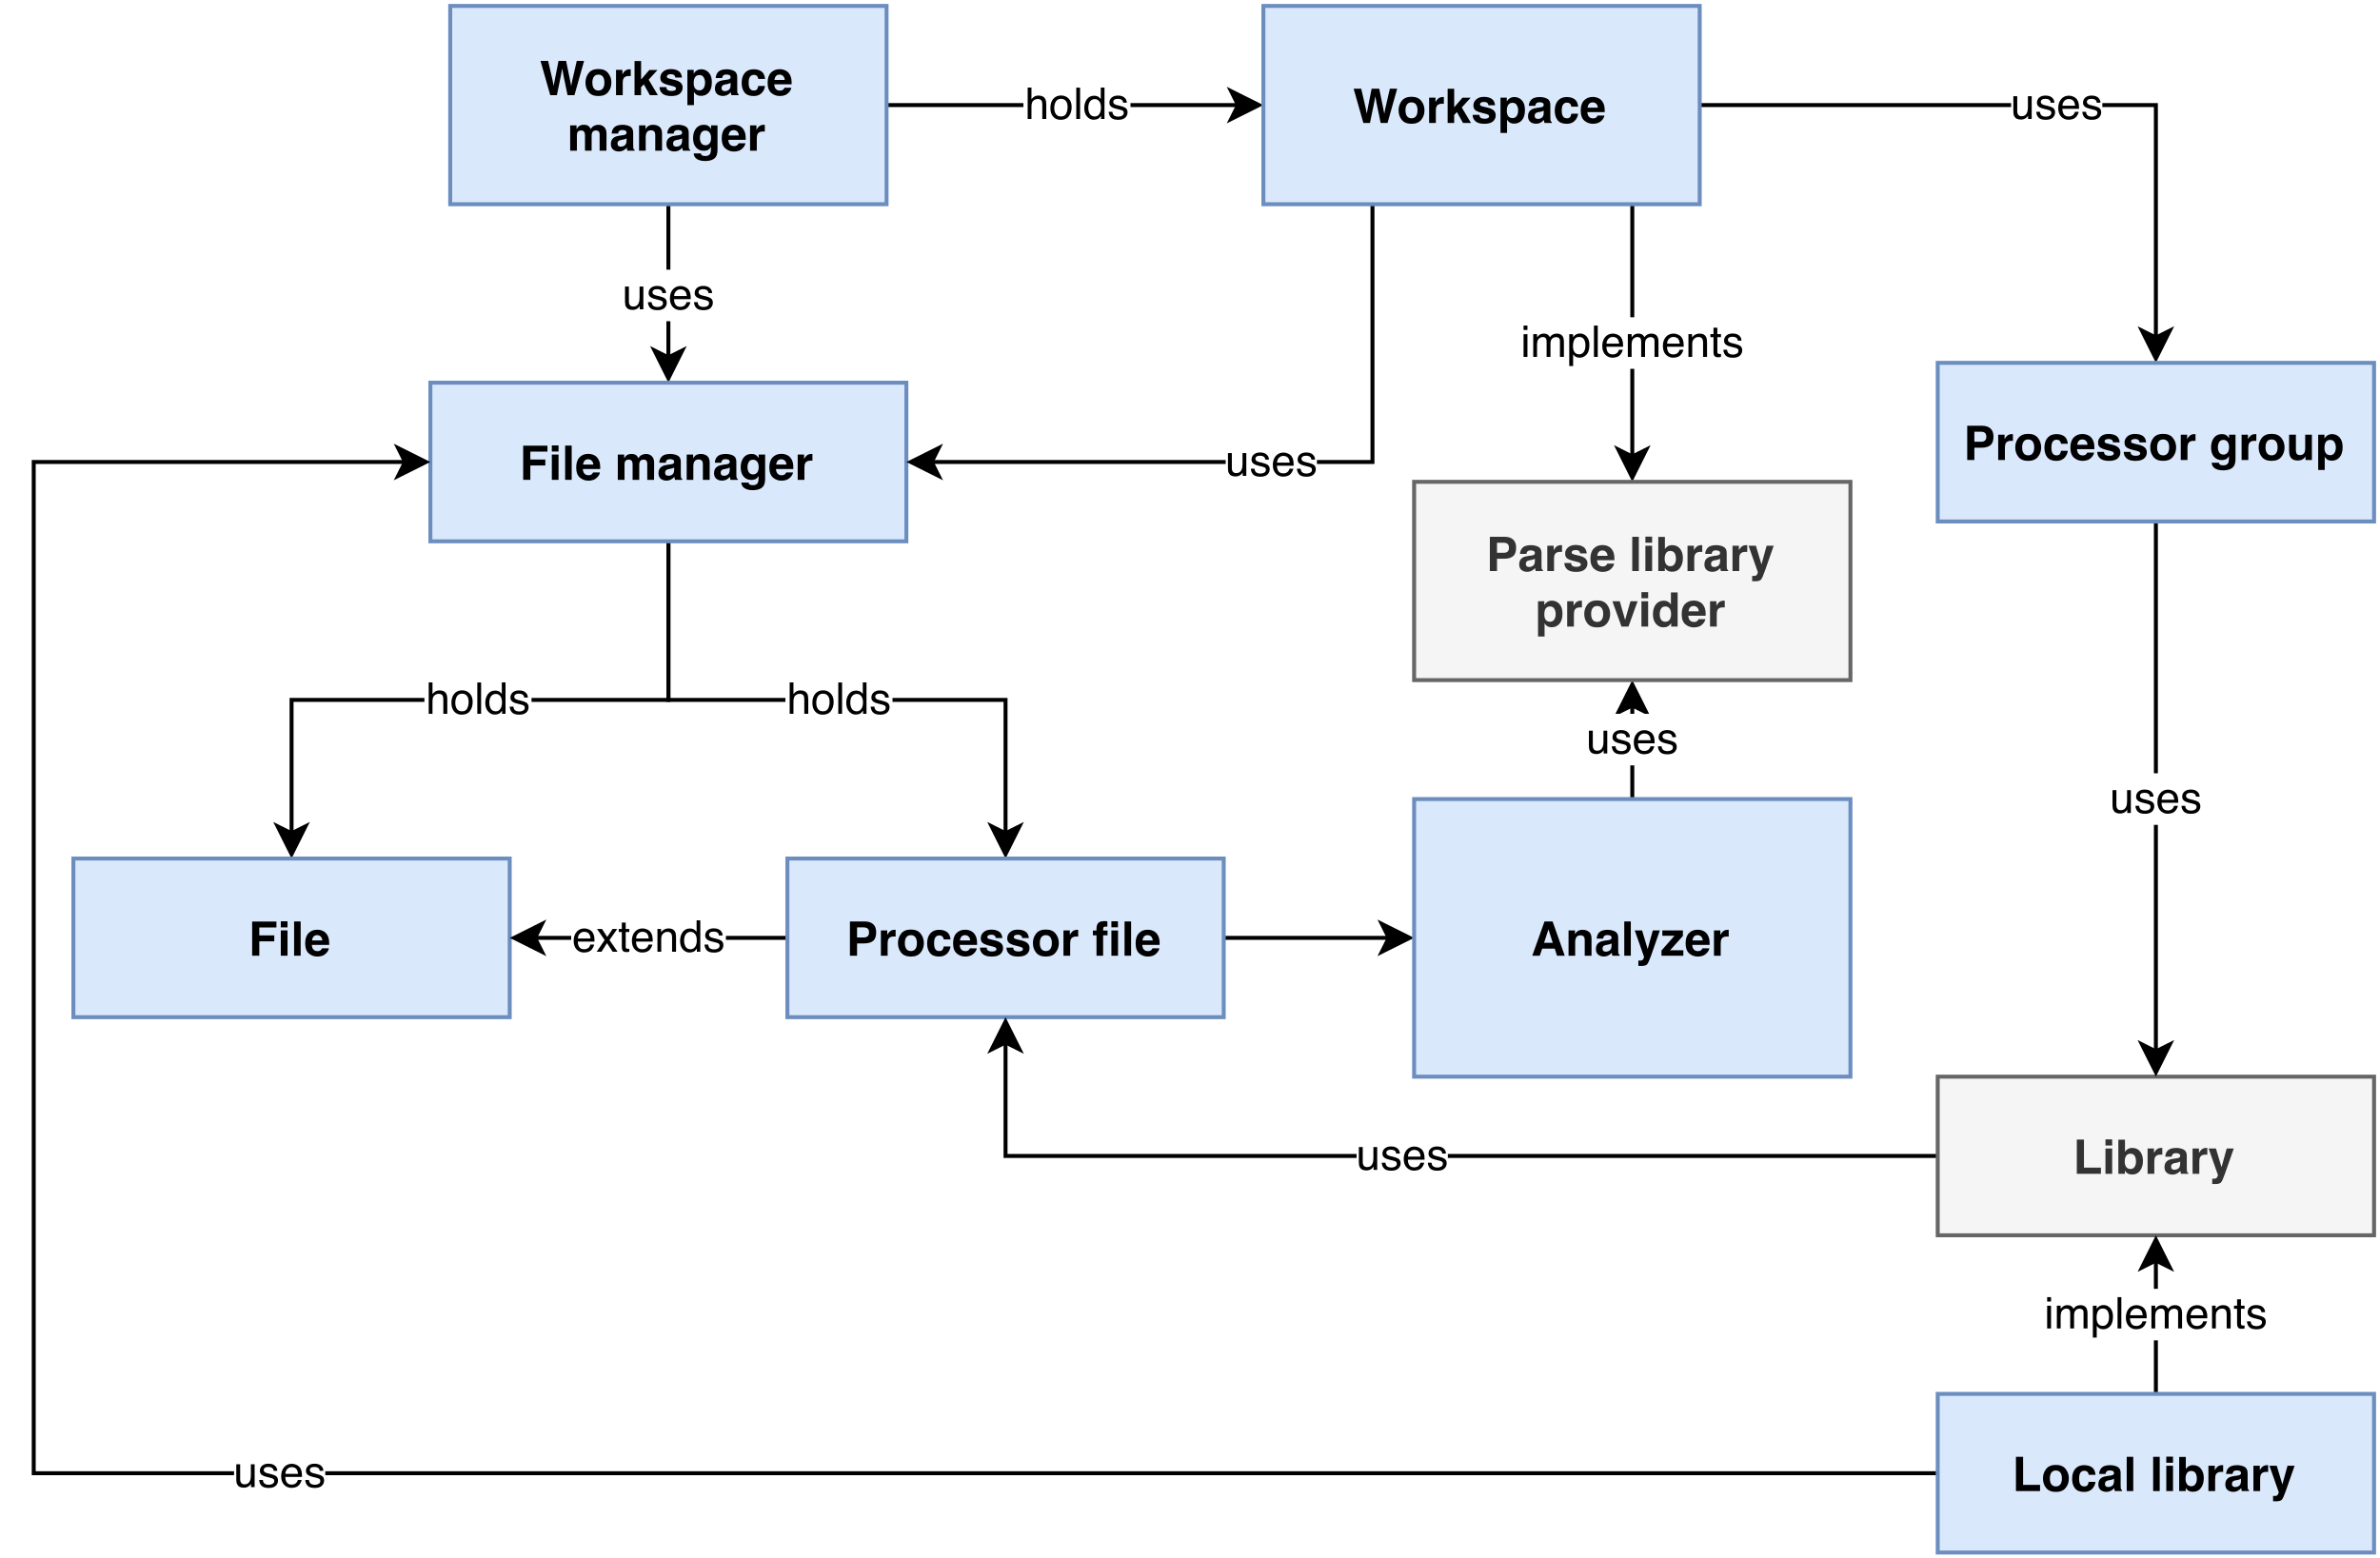 <?xml version="1.0" encoding="UTF-8"?>
<svg xmlns="http://www.w3.org/2000/svg" xmlns:xlink="http://www.w3.org/1999/xlink" width="432pt" height="282.96pt" viewBox="0 0 432 282.96" version="1.1">
<rect x="0" y="0" width="432" height="282.96" fill="#808080" stroke="none"/>
<defs>
<g>
<symbol overflow="visible" id="glyph0-0">
<path style="stroke:none;" d="M 0.25 0 L 0.25 -5.688 L 4.766 -5.688 L 4.766 0 Z M 4.047 -0.719 L 4.047 -4.969 L 0.969 -4.969 L 0.969 -0.719 Z M 4.047 -0.719 "/>
</symbol>
<symbol overflow="visible" id="glyph0-1">
<path style="stroke:none;" d="M 0.516 -5.703 L 1.203 -5.703 L 1.203 -3.578 C 1.367 -3.785 1.52 -3.93 1.656 -4.016 C 1.875 -4.172 2.148 -4.25 2.484 -4.25 C 3.086 -4.25 3.5 -4.035 3.719 -3.609 C 3.832 -3.379 3.891 -3.062 3.891 -2.656 L 3.891 0 L 3.172 0 L 3.172 -2.609 C 3.172 -2.91 3.133 -3.133 3.062 -3.281 C 2.926 -3.508 2.688 -3.625 2.344 -3.625 C 2.051 -3.625 1.785 -3.523 1.547 -3.328 C 1.316 -3.129 1.203 -2.754 1.203 -2.203 L 1.203 0 L 0.516 0 Z M 0.516 -5.703 "/>
</symbol>
<symbol overflow="visible" id="glyph0-2">
<path style="stroke:none;" d="M 2.156 -0.453 C 2.613 -0.453 2.926 -0.625 3.094 -0.969 C 3.27 -1.32 3.359 -1.711 3.359 -2.141 C 3.359 -2.523 3.297 -2.836 3.172 -3.078 C 2.973 -3.461 2.633 -3.656 2.156 -3.656 C 1.738 -3.656 1.43 -3.492 1.234 -3.172 C 1.035 -2.848 0.938 -2.453 0.938 -1.984 C 0.938 -1.547 1.035 -1.18 1.234 -0.891 C 1.43 -0.598 1.738 -0.453 2.156 -0.453 Z M 2.188 -4.266 C 2.719 -4.266 3.164 -4.082 3.531 -3.719 C 3.906 -3.363 4.094 -2.844 4.094 -2.156 C 4.094 -1.488 3.926 -0.938 3.594 -0.5 C 3.27 -0.062 2.77 0.156 2.094 0.156 C 1.52 0.156 1.066 -0.035 0.734 -0.422 C 0.398 -0.805 0.234 -1.328 0.234 -1.984 C 0.234 -2.68 0.406 -3.234 0.75 -3.641 C 1.102 -4.055 1.582 -4.266 2.188 -4.266 Z M 2.156 -4.25 Z M 2.156 -4.25 "/>
</symbol>
<symbol overflow="visible" id="glyph0-3">
<path style="stroke:none;" d="M 0.531 -5.688 L 1.219 -5.688 L 1.219 0 L 0.531 0 Z M 0.531 -5.688 "/>
</symbol>
<symbol overflow="visible" id="glyph0-4">
<path style="stroke:none;" d="M 0.953 -2.016 C 0.953 -1.578 1.047 -1.207 1.234 -0.906 C 1.422 -0.602 1.723 -0.453 2.141 -0.453 C 2.461 -0.453 2.727 -0.594 2.938 -0.875 C 3.145 -1.156 3.25 -1.551 3.25 -2.062 C 3.25 -2.594 3.141 -2.984 2.922 -3.234 C 2.711 -3.484 2.445 -3.609 2.125 -3.609 C 1.781 -3.609 1.5 -3.473 1.281 -3.203 C 1.062 -2.93 0.953 -2.535 0.953 -2.016 Z M 2 -4.219 C 2.312 -4.219 2.578 -4.148 2.797 -4.016 C 2.922 -3.941 3.062 -3.805 3.219 -3.609 L 3.219 -5.703 L 3.891 -5.703 L 3.891 0 L 3.266 0 L 3.266 -0.578 C 3.098 -0.316 2.906 -0.129 2.688 -0.016 C 2.469 0.086 2.211 0.141 1.922 0.141 C 1.461 0.141 1.062 -0.051 0.719 -0.438 C 0.383 -0.82 0.219 -1.336 0.219 -1.984 C 0.219 -2.586 0.367 -3.109 0.672 -3.547 C 0.984 -3.992 1.426 -4.219 2 -4.219 Z M 2 -4.219 "/>
</symbol>
<symbol overflow="visible" id="glyph0-5">
<path style="stroke:none;" d="M 0.922 -1.297 C 0.941 -1.066 1 -0.891 1.094 -0.766 C 1.27 -0.535 1.578 -0.422 2.016 -0.422 C 2.266 -0.422 2.488 -0.477 2.688 -0.594 C 2.883 -0.707 2.984 -0.883 2.984 -1.125 C 2.984 -1.301 2.906 -1.438 2.75 -1.531 C 2.645 -1.582 2.445 -1.645 2.156 -1.719 L 1.594 -1.859 C 1.25 -1.941 0.988 -2.039 0.812 -2.156 C 0.52 -2.344 0.375 -2.602 0.375 -2.938 C 0.375 -3.332 0.516 -3.648 0.797 -3.891 C 1.078 -4.129 1.457 -4.25 1.938 -4.25 C 2.562 -4.25 3.008 -4.066 3.281 -3.703 C 3.457 -3.473 3.539 -3.223 3.531 -2.953 L 2.875 -2.953 C 2.863 -3.109 2.812 -3.25 2.719 -3.375 C 2.551 -3.562 2.27 -3.656 1.875 -3.656 C 1.613 -3.656 1.414 -3.602 1.281 -3.5 C 1.145 -3.406 1.078 -3.273 1.078 -3.109 C 1.078 -2.922 1.164 -2.773 1.344 -2.672 C 1.445 -2.609 1.598 -2.551 1.797 -2.5 L 2.266 -2.391 C 2.766 -2.266 3.098 -2.145 3.266 -2.031 C 3.535 -1.852 3.672 -1.578 3.672 -1.203 C 3.672 -0.828 3.531 -0.504 3.25 -0.234 C 2.969 0.023 2.547 0.156 1.984 0.156 C 1.359 0.156 0.914 0.016 0.656 -0.266 C 0.406 -0.547 0.27 -0.891 0.25 -1.297 Z M 1.953 -4.25 Z M 1.953 -4.25 "/>
</symbol>
<symbol overflow="visible" id="glyph0-6">
<path style="stroke:none;" d="M 1.203 -4.141 L 1.203 -1.391 C 1.203 -1.18 1.238 -1.008 1.312 -0.875 C 1.438 -0.625 1.664 -0.5 2 -0.5 C 2.488 -0.5 2.816 -0.719 2.984 -1.156 C 3.086 -1.383 3.141 -1.703 3.141 -2.109 L 3.141 -4.141 L 3.828 -4.141 L 3.828 0 L 3.172 0 L 3.172 -0.609 C 3.086 -0.453 2.977 -0.32 2.844 -0.219 C 2.57 0 2.25 0.109 1.875 0.109 C 1.281 0.109 0.879 -0.086 0.672 -0.484 C 0.555 -0.691 0.5 -0.973 0.5 -1.328 L 0.5 -4.141 Z M 2.156 -4.25 Z M 2.156 -4.25 "/>
</symbol>
<symbol overflow="visible" id="glyph0-7">
<path style="stroke:none;" d="M 2.234 -4.234 C 2.523 -4.234 2.805 -4.164 3.078 -4.031 C 3.359 -3.895 3.57 -3.719 3.719 -3.5 C 3.863 -3.281 3.957 -3.035 4 -2.766 C 4.039 -2.566 4.062 -2.258 4.062 -1.844 L 1.031 -1.844 C 1.039 -1.426 1.133 -1.086 1.312 -0.828 C 1.5 -0.578 1.789 -0.453 2.188 -0.453 C 2.551 -0.453 2.844 -0.57 3.062 -0.812 C 3.176 -0.957 3.258 -1.117 3.312 -1.297 L 4 -1.297 C 3.977 -1.148 3.914 -0.984 3.812 -0.797 C 3.719 -0.609 3.609 -0.453 3.484 -0.328 C 3.273 -0.117 3.016 0.016 2.703 0.078 C 2.523 0.117 2.332 0.141 2.125 0.141 C 1.613 0.141 1.176 -0.047 0.812 -0.422 C 0.457 -0.797 0.281 -1.316 0.281 -1.984 C 0.281 -2.648 0.457 -3.191 0.812 -3.609 C 1.176 -4.023 1.648 -4.234 2.234 -4.234 Z M 3.344 -2.406 C 3.312 -2.707 3.25 -2.945 3.156 -3.125 C 2.957 -3.457 2.633 -3.625 2.188 -3.625 C 1.875 -3.625 1.609 -3.508 1.391 -3.281 C 1.172 -3.051 1.055 -2.758 1.047 -2.406 Z M 2.172 -4.25 Z M 2.172 -4.25 "/>
</symbol>
<symbol overflow="visible" id="glyph0-8">
<path style="stroke:none;" d="M 0.109 -4.141 L 1.016 -4.141 L 1.969 -2.688 L 2.938 -4.141 L 3.781 -4.125 L 2.375 -2.125 L 3.844 0 L 2.953 0 L 1.922 -1.562 L 0.922 0 L 0.047 0 L 1.5 -2.125 Z M 0.109 -4.141 "/>
</symbol>
<symbol overflow="visible" id="glyph0-9">
<path style="stroke:none;" d="M 0.656 -5.297 L 1.359 -5.297 L 1.359 -4.141 L 2.016 -4.141 L 2.016 -3.578 L 1.359 -3.578 L 1.359 -0.875 C 1.359 -0.727 1.406 -0.629 1.5 -0.578 C 1.551 -0.547 1.641 -0.531 1.766 -0.531 C 1.805 -0.531 1.844 -0.531 1.875 -0.531 C 1.914 -0.539 1.961 -0.547 2.016 -0.547 L 2.016 0 C 1.93 0.02 1.848 0.035 1.766 0.047 C 1.68 0.055 1.586 0.062 1.484 0.062 C 1.16 0.062 0.941 -0.02 0.828 -0.188 C 0.711 -0.352 0.656 -0.566 0.656 -0.828 L 0.656 -3.578 L 0.094 -3.578 L 0.094 -4.141 L 0.656 -4.141 Z M 0.656 -5.297 "/>
</symbol>
<symbol overflow="visible" id="glyph0-10">
<path style="stroke:none;" d="M 0.516 -4.141 L 1.172 -4.141 L 1.172 -3.562 C 1.367 -3.801 1.578 -3.973 1.797 -4.078 C 2.016 -4.18 2.258 -4.234 2.531 -4.234 C 3.113 -4.234 3.508 -4.031 3.719 -3.625 C 3.832 -3.395 3.891 -3.07 3.891 -2.656 L 3.891 0 L 3.172 0 L 3.172 -2.609 C 3.172 -2.859 3.133 -3.062 3.062 -3.219 C 2.938 -3.477 2.711 -3.609 2.391 -3.609 C 2.223 -3.609 2.086 -3.594 1.984 -3.562 C 1.797 -3.5 1.629 -3.383 1.484 -3.219 C 1.367 -3.082 1.289 -2.941 1.25 -2.797 C 1.219 -2.648 1.203 -2.441 1.203 -2.172 L 1.203 0 L 0.516 0 Z M 2.141 -4.25 Z M 2.141 -4.25 "/>
</symbol>
<symbol overflow="visible" id="glyph0-11">
<path style="stroke:none;" d="M 0.516 -4.125 L 1.219 -4.125 L 1.219 0 L 0.516 0 Z M 0.516 -5.688 L 1.219 -5.688 L 1.219 -4.891 L 0.516 -4.891 Z M 0.516 -5.688 "/>
</symbol>
<symbol overflow="visible" id="glyph0-12">
<path style="stroke:none;" d="M 0.516 -4.141 L 1.203 -4.141 L 1.203 -3.562 C 1.367 -3.758 1.516 -3.906 1.641 -4 C 1.867 -4.156 2.129 -4.234 2.422 -4.234 C 2.754 -4.234 3.02 -4.148 3.219 -3.984 C 3.332 -3.898 3.438 -3.766 3.531 -3.578 C 3.688 -3.805 3.867 -3.973 4.078 -4.078 C 4.285 -4.18 4.52 -4.234 4.781 -4.234 C 5.344 -4.234 5.723 -4.031 5.922 -3.625 C 6.023 -3.414 6.078 -3.129 6.078 -2.766 L 6.078 0 L 5.359 0 L 5.359 -2.875 C 5.359 -3.156 5.289 -3.344 5.156 -3.438 C 5.02 -3.539 4.852 -3.594 4.656 -3.594 C 4.375 -3.594 4.133 -3.5 3.938 -3.312 C 3.738 -3.133 3.641 -2.832 3.641 -2.406 L 3.641 0 L 2.938 0 L 2.938 -2.703 C 2.938 -2.984 2.906 -3.188 2.844 -3.312 C 2.738 -3.508 2.539 -3.609 2.25 -3.609 C 1.988 -3.609 1.75 -3.504 1.531 -3.297 C 1.312 -3.098 1.203 -2.734 1.203 -2.203 L 1.203 0 L 0.516 0 Z M 0.516 -4.141 "/>
</symbol>
<symbol overflow="visible" id="glyph0-13">
<path style="stroke:none;" d="M 2.266 -0.469 C 2.586 -0.469 2.852 -0.602 3.062 -0.875 C 3.281 -1.145 3.391 -1.551 3.391 -2.094 C 3.391 -2.426 3.344 -2.711 3.25 -2.953 C 3.07 -3.398 2.742 -3.625 2.266 -3.625 C 1.773 -3.625 1.441 -3.383 1.266 -2.906 C 1.172 -2.645 1.125 -2.316 1.125 -1.922 C 1.125 -1.609 1.172 -1.336 1.266 -1.109 C 1.453 -0.68 1.785 -0.469 2.266 -0.469 Z M 0.453 -4.125 L 1.141 -4.125 L 1.141 -3.578 C 1.273 -3.766 1.426 -3.91 1.594 -4.016 C 1.82 -4.172 2.098 -4.25 2.422 -4.25 C 2.891 -4.25 3.285 -4.066 3.609 -3.703 C 3.941 -3.348 4.109 -2.832 4.109 -2.156 C 4.109 -1.258 3.867 -0.617 3.391 -0.234 C 3.098 0.016 2.754 0.141 2.359 0.141 C 2.047 0.141 1.781 0.07 1.562 -0.062 C 1.438 -0.145 1.301 -0.281 1.156 -0.469 L 1.156 1.656 L 0.453 1.656 Z M 0.453 -4.125 "/>
</symbol>
<symbol overflow="visible" id="glyph1-0">
<path style="stroke:none;" d="M 0.656 0 L 0.656 -6.219 L 5.656 -6.219 L 5.656 0 Z M 4.875 -0.781 L 4.875 -5.438 L 1.422 -5.438 L 1.422 -0.781 Z M 4.875 -0.781 "/>
</symbol>
<symbol overflow="visible" id="glyph1-1">
<path style="stroke:none;" d="M 1.5 -6.219 L 2.328 -2.656 L 2.5 -1.672 L 2.688 -2.641 L 3.391 -6.219 L 4.766 -6.219 L 5.5 -2.656 L 5.688 -1.672 L 5.875 -2.625 L 6.703 -6.219 L 8.031 -6.219 L 6.281 0 L 5.031 0 L 4.281 -3.641 L 4.062 -4.844 L 3.844 -3.641 L 3.094 0 L 1.891 0 L 0.125 -6.219 Z M 1.5 -6.219 "/>
</symbol>
<symbol overflow="visible" id="glyph1-2">
<path style="stroke:none;" d="M 2.625 -0.844 C 2.977 -0.844 3.25 -0.969 3.438 -1.219 C 3.625 -1.469 3.719 -1.828 3.719 -2.297 C 3.719 -2.754 3.625 -3.109 3.438 -3.359 C 3.25 -3.609 2.977 -3.734 2.625 -3.734 C 2.27 -3.734 2 -3.609 1.812 -3.359 C 1.625 -3.109 1.531 -2.754 1.531 -2.297 C 1.531 -1.828 1.625 -1.469 1.812 -1.219 C 2 -0.969 2.27 -0.844 2.625 -0.844 Z M 4.984 -2.297 C 4.984 -1.617 4.785 -1.039 4.391 -0.562 C 4.004 -0.082 3.414 0.156 2.625 0.156 C 1.832 0.156 1.242 -0.082 0.859 -0.562 C 0.473 -1.039 0.281 -1.617 0.281 -2.297 C 0.281 -2.953 0.473 -3.523 0.859 -4.016 C 1.242 -4.504 1.832 -4.75 2.625 -4.75 C 3.414 -4.75 4.004 -4.504 4.391 -4.016 C 4.785 -3.523 4.984 -2.953 4.984 -2.297 Z M 2.625 -4.719 Z M 2.625 -4.719 "/>
</symbol>
<symbol overflow="visible" id="glyph1-3">
<path style="stroke:none;" d="M 3.062 -4.703 C 3.082 -4.703 3.098 -4.703 3.109 -4.703 C 3.129 -4.703 3.164 -4.703 3.219 -4.703 L 3.219 -3.469 C 3.145 -3.477 3.078 -3.484 3.016 -3.484 C 2.953 -3.484 2.906 -3.484 2.875 -3.484 C 2.383 -3.484 2.062 -3.328 1.906 -3.016 C 1.812 -2.836 1.766 -2.566 1.766 -2.203 L 1.766 0 L 0.547 0 L 0.547 -4.594 L 1.703 -4.594 L 1.703 -3.797 C 1.879 -4.098 2.039 -4.305 2.188 -4.422 C 2.406 -4.609 2.695 -4.703 3.062 -4.703 Z M 3.062 -4.703 "/>
</symbol>
<symbol overflow="visible" id="glyph1-4">
<path style="stroke:none;" d="M 0.547 -6.203 L 1.734 -6.203 L 1.734 -2.844 L 3.234 -4.578 L 4.719 -4.578 L 3.109 -2.812 L 4.781 0 L 3.328 0 L 2.234 -1.969 L 1.734 -1.453 L 1.734 0 L 0.547 0 Z M 0.547 -6.203 "/>
</symbol>
<symbol overflow="visible" id="glyph1-5">
<path style="stroke:none;" d="M 1.5 -1.469 C 1.52 -1.25 1.57 -1.098 1.656 -1.016 C 1.812 -0.848 2.086 -0.766 2.484 -0.766 C 2.723 -0.766 2.91 -0.801 3.047 -0.875 C 3.191 -0.945 3.266 -1.051 3.266 -1.188 C 3.266 -1.32 3.207 -1.426 3.094 -1.5 C 2.977 -1.57 2.562 -1.691 1.844 -1.859 C 1.32 -1.992 0.953 -2.156 0.734 -2.344 C 0.523 -2.539 0.422 -2.816 0.422 -3.172 C 0.422 -3.598 0.586 -3.961 0.922 -4.266 C 1.254 -4.578 1.723 -4.734 2.328 -4.734 C 2.898 -4.734 3.363 -4.617 3.719 -4.391 C 4.082 -4.16 4.289 -3.766 4.344 -3.203 L 3.141 -3.203 C 3.129 -3.359 3.086 -3.477 3.016 -3.562 C 2.879 -3.727 2.656 -3.812 2.344 -3.812 C 2.082 -3.812 1.895 -3.77 1.781 -3.688 C 1.664 -3.602 1.609 -3.508 1.609 -3.406 C 1.609 -3.258 1.672 -3.156 1.797 -3.094 C 1.91 -3.031 2.328 -2.922 3.047 -2.766 C 3.523 -2.648 3.883 -2.477 4.125 -2.25 C 4.352 -2.02 4.469 -1.734 4.469 -1.391 C 4.469 -0.93 4.297 -0.555 3.953 -0.266 C 3.617 0.016 3.098 0.156 2.391 0.156 C 1.672 0.156 1.141 0.004 0.797 -0.297 C 0.453 -0.609 0.281 -1 0.281 -1.469 Z M 2.422 -4.719 Z M 2.422 -4.719 "/>
</symbol>
<symbol overflow="visible" id="glyph1-6">
<path style="stroke:none;" d="M 3.734 -2.297 C 3.734 -2.648 3.648 -2.961 3.484 -3.234 C 3.328 -3.516 3.066 -3.656 2.703 -3.656 C 2.266 -3.656 1.961 -3.445 1.797 -3.031 C 1.711 -2.812 1.672 -2.531 1.672 -2.188 C 1.672 -1.656 1.812 -1.281 2.094 -1.062 C 2.27 -0.938 2.473 -0.875 2.703 -0.875 C 3.035 -0.875 3.289 -1.004 3.469 -1.266 C 3.645 -1.523 3.734 -1.867 3.734 -2.297 Z M 3.047 -4.703 C 3.586 -4.703 4.039 -4.504 4.406 -4.109 C 4.781 -3.711 4.969 -3.129 4.969 -2.359 C 4.969 -1.547 4.785 -0.926 4.422 -0.5 C 4.055 -0.082 3.586 0.125 3.016 0.125 C 2.648 0.125 2.348 0.035 2.109 -0.141 C 1.973 -0.242 1.844 -0.395 1.719 -0.594 L 1.719 1.812 L 0.531 1.812 L 0.531 -4.594 L 1.672 -4.594 L 1.672 -3.922 C 1.805 -4.117 1.945 -4.273 2.094 -4.391 C 2.363 -4.598 2.68 -4.703 3.047 -4.703 Z M 3.047 -4.703 "/>
</symbol>
<symbol overflow="visible" id="glyph1-7">
<path style="stroke:none;" d="M 3.094 -2.234 C 3.02 -2.191 2.941 -2.156 2.859 -2.125 C 2.785 -2.094 2.68 -2.062 2.547 -2.031 L 2.281 -1.984 C 2.031 -1.941 1.848 -1.891 1.734 -1.828 C 1.547 -1.711 1.453 -1.539 1.453 -1.312 C 1.453 -1.102 1.508 -0.953 1.625 -0.859 C 1.738 -0.773 1.879 -0.734 2.047 -0.734 C 2.305 -0.734 2.539 -0.805 2.75 -0.953 C 2.969 -1.109 3.082 -1.383 3.094 -1.781 Z M 2.359 -2.797 C 2.586 -2.828 2.75 -2.863 2.844 -2.906 C 3.008 -2.977 3.094 -3.094 3.094 -3.25 C 3.094 -3.438 3.023 -3.566 2.891 -3.641 C 2.766 -3.711 2.578 -3.75 2.328 -3.75 C 2.047 -3.75 1.844 -3.676 1.719 -3.531 C 1.633 -3.426 1.582 -3.285 1.562 -3.109 L 0.391 -3.109 C 0.422 -3.516 0.535 -3.844 0.734 -4.094 C 1.047 -4.5 1.594 -4.703 2.375 -4.703 C 2.875 -4.703 3.32 -4.602 3.719 -4.406 C 4.102 -4.207 4.297 -3.832 4.297 -3.281 L 4.297 -1.172 C 4.297 -1.023 4.301 -0.848 4.312 -0.641 C 4.32 -0.484 4.344 -0.375 4.375 -0.312 C 4.414 -0.258 4.477 -0.211 4.562 -0.172 L 4.562 0 L 3.25 0 C 3.207 -0.094 3.18 -0.18 3.172 -0.266 C 3.16 -0.348 3.148 -0.441 3.141 -0.547 C 2.973 -0.359 2.781 -0.203 2.562 -0.078 C 2.301 0.066 2.008 0.141 1.688 0.141 C 1.27 0.141 0.926 0.023 0.656 -0.203 C 0.383 -0.441 0.25 -0.781 0.25 -1.219 C 0.25 -1.789 0.469 -2.203 0.906 -2.453 C 1.145 -2.586 1.492 -2.688 1.953 -2.75 Z M 2.438 -4.719 Z M 2.438 -4.719 "/>
</symbol>
<symbol overflow="visible" id="glyph1-8">
<path style="stroke:none;" d="M 3.312 -2.953 C 3.289 -3.117 3.234 -3.27 3.141 -3.406 C 3.004 -3.594 2.789 -3.688 2.5 -3.688 C 2.102 -3.688 1.828 -3.488 1.672 -3.094 C 1.598 -2.875 1.562 -2.586 1.562 -2.234 C 1.562 -1.898 1.598 -1.629 1.672 -1.422 C 1.816 -1.035 2.086 -0.844 2.484 -0.844 C 2.766 -0.844 2.961 -0.914 3.078 -1.062 C 3.203 -1.219 3.273 -1.422 3.297 -1.672 L 4.531 -1.672 C 4.5 -1.305 4.363 -0.957 4.125 -0.625 C 3.75 -0.102 3.191 0.156 2.453 0.156 C 1.711 0.156 1.164 -0.062 0.812 -0.5 C 0.469 -0.938 0.297 -1.504 0.297 -2.203 C 0.297 -2.992 0.488 -3.609 0.875 -4.047 C 1.258 -4.484 1.789 -4.703 2.469 -4.703 C 3.051 -4.703 3.523 -4.57 3.891 -4.312 C 4.254 -4.062 4.473 -3.609 4.547 -2.953 Z M 2.5 -4.719 Z M 2.5 -4.719 "/>
</symbol>
<symbol overflow="visible" id="glyph1-9">
<path style="stroke:none;" d="M 2.375 -3.734 C 2.094 -3.734 1.875 -3.645 1.719 -3.469 C 1.57 -3.289 1.477 -3.055 1.438 -2.766 L 3.312 -2.766 C 3.289 -3.078 3.191 -3.316 3.016 -3.484 C 2.848 -3.648 2.633 -3.734 2.375 -3.734 Z M 2.375 -4.719 C 2.758 -4.719 3.102 -4.645 3.406 -4.5 C 3.719 -4.363 3.973 -4.141 4.172 -3.828 C 4.348 -3.555 4.461 -3.238 4.516 -2.875 C 4.547 -2.664 4.562 -2.363 4.562 -1.969 L 1.406 -1.969 C 1.426 -1.508 1.57 -1.188 1.844 -1 C 2.008 -0.883 2.207 -0.828 2.438 -0.828 C 2.688 -0.828 2.891 -0.895 3.047 -1.031 C 3.129 -1.102 3.203 -1.207 3.266 -1.344 L 4.5 -1.344 C 4.469 -1.07 4.328 -0.797 4.078 -0.516 C 3.68 -0.066 3.129 0.156 2.422 0.156 C 1.836 0.156 1.32 -0.031 0.875 -0.406 C 0.426 -0.789 0.203 -1.406 0.203 -2.25 C 0.203 -3.051 0.398 -3.66 0.797 -4.078 C 1.203 -4.504 1.727 -4.719 2.375 -4.719 Z M 2.453 -4.719 Z M 2.453 -4.719 "/>
</symbol>
<symbol overflow="visible" id="glyph1-10">
<path style="stroke:none;" d="M 5.703 -4.703 C 5.898 -4.703 6.098 -4.66 6.297 -4.578 C 6.492 -4.504 6.672 -4.367 6.828 -4.172 C 6.961 -4.004 7.051 -3.805 7.094 -3.578 C 7.125 -3.422 7.141 -3.195 7.141 -2.906 L 7.125 0 L 5.891 0 L 5.891 -2.922 C 5.891 -3.098 5.863 -3.242 5.812 -3.359 C 5.707 -3.566 5.508 -3.672 5.219 -3.672 C 4.883 -3.672 4.656 -3.535 4.531 -3.266 C 4.469 -3.117 4.438 -2.941 4.438 -2.734 L 4.438 0 L 3.234 0 L 3.234 -2.734 C 3.234 -3.004 3.203 -3.203 3.141 -3.328 C 3.035 -3.555 2.836 -3.672 2.547 -3.672 C 2.203 -3.672 1.973 -3.555 1.859 -3.328 C 1.797 -3.203 1.766 -3.016 1.766 -2.766 L 1.766 0 L 0.547 0 L 0.547 -4.594 L 1.703 -4.594 L 1.703 -3.922 C 1.859 -4.16 2 -4.332 2.125 -4.438 C 2.363 -4.613 2.664 -4.703 3.031 -4.703 C 3.383 -4.703 3.672 -4.625 3.891 -4.469 C 4.066 -4.32 4.195 -4.141 4.281 -3.922 C 4.438 -4.191 4.633 -4.391 4.875 -4.516 C 5.125 -4.641 5.398 -4.703 5.703 -4.703 Z M 5.703 -4.703 "/>
</symbol>
<symbol overflow="visible" id="glyph1-11">
<path style="stroke:none;" d="M 3.109 -4.703 C 3.586 -4.703 3.977 -4.578 4.281 -4.328 C 4.582 -4.086 4.734 -3.676 4.734 -3.094 L 4.734 0 L 3.5 0 L 3.5 -2.797 C 3.5 -3.035 3.469 -3.223 3.406 -3.359 C 3.281 -3.586 3.051 -3.703 2.719 -3.703 C 2.312 -3.703 2.035 -3.531 1.891 -3.188 C 1.805 -3.008 1.766 -2.773 1.766 -2.484 L 1.766 0 L 0.562 0 L 0.562 -4.594 L 1.734 -4.594 L 1.734 -3.922 C 1.891 -4.16 2.035 -4.332 2.172 -4.438 C 2.422 -4.613 2.734 -4.703 3.109 -4.703 Z M 2.672 -4.719 Z M 2.672 -4.719 "/>
</symbol>
<symbol overflow="visible" id="glyph1-12">
<path style="stroke:none;" d="M 2.531 -0.984 C 2.812 -0.984 3.051 -1.086 3.25 -1.297 C 3.445 -1.516 3.547 -1.859 3.547 -2.328 C 3.547 -2.754 3.453 -3.082 3.266 -3.312 C 3.078 -3.539 2.828 -3.656 2.516 -3.656 C 2.098 -3.656 1.812 -3.457 1.656 -3.062 C 1.562 -2.852 1.516 -2.594 1.516 -2.281 C 1.516 -2.008 1.562 -1.77 1.656 -1.562 C 1.82 -1.176 2.113 -0.984 2.531 -0.984 Z M 2.234 -4.703 C 2.461 -4.703 2.664 -4.672 2.844 -4.609 C 3.133 -4.484 3.367 -4.258 3.547 -3.938 L 3.547 -4.594 L 4.719 -4.594 L 4.719 -0.234 C 4.719 0.359 4.617 0.805 4.422 1.109 C 4.078 1.617 3.414 1.875 2.438 1.875 C 1.852 1.875 1.375 1.758 1 1.531 C 0.633 1.301 0.43 0.957 0.391 0.5 L 1.703 0.5 C 1.734 0.645 1.785 0.75 1.859 0.812 C 1.984 0.914 2.203 0.969 2.516 0.969 C 2.953 0.969 3.242 0.82 3.391 0.531 C 3.484 0.344 3.531 0.031 3.531 -0.406 L 3.531 -0.703 C 3.414 -0.504 3.289 -0.352 3.156 -0.25 C 2.914 -0.07 2.602 0.016 2.219 0.016 C 1.633 0.016 1.164 -0.188 0.812 -0.594 C 0.457 -1.008 0.281 -1.57 0.281 -2.281 C 0.281 -2.969 0.445 -3.539 0.781 -4 C 1.125 -4.469 1.609 -4.703 2.234 -4.703 Z M 2.625 -4.719 Z M 2.625 -4.719 "/>
</symbol>
<symbol overflow="visible" id="glyph1-13">
<path style="stroke:none;" d="M 0.656 -6.203 L 5.062 -6.203 L 5.062 -5.125 L 1.953 -5.125 L 1.953 -3.688 L 4.672 -3.688 L 4.672 -2.609 L 1.953 -2.609 L 1.953 0 L 0.656 0 Z M 0.656 -6.203 "/>
</symbol>
<symbol overflow="visible" id="glyph1-14">
<path style="stroke:none;" d="M 1.797 -5.141 L 0.578 -5.141 L 0.578 -6.25 L 1.797 -6.25 Z M 0.578 -4.594 L 1.797 -4.594 L 1.797 0 L 0.578 0 Z M 0.578 -4.594 "/>
</symbol>
<symbol overflow="visible" id="glyph1-15">
<path style="stroke:none;" d="M 1.781 0 L 0.594 0 L 0.594 -6.219 L 1.781 -6.219 Z M 1.781 0 "/>
</symbol>
<symbol overflow="visible" id="glyph1-16">
<path style="stroke:none;" d=""/>
</symbol>
<symbol overflow="visible" id="glyph1-17">
<path style="stroke:none;" d="M 4.156 -4.234 C 4.156 -4.555 4.07 -4.785 3.906 -4.922 C 3.738 -5.066 3.5 -5.141 3.188 -5.141 L 1.984 -5.141 L 1.984 -3.312 L 3.188 -3.312 C 3.5 -3.312 3.738 -3.383 3.906 -3.531 C 4.07 -3.676 4.156 -3.91 4.156 -4.234 Z M 5.453 -4.25 C 5.453 -3.508 5.266 -2.988 4.891 -2.688 C 4.516 -2.383 3.984 -2.234 3.297 -2.234 L 1.984 -2.234 L 1.984 0 L 0.688 0 L 0.688 -6.219 L 3.391 -6.219 C 4.016 -6.219 4.516 -6.055 4.891 -5.734 C 5.266 -5.41 5.453 -4.914 5.453 -4.25 Z M 5.453 -4.25 "/>
</symbol>
<symbol overflow="visible" id="glyph1-18">
<path style="stroke:none;" d="M 3.484 -6.25 L 4.672 -6.25 L 4.672 -5.156 L 3.484 -5.156 Z M 3.484 -4.578 L 4.688 -4.578 L 4.688 0 L 3.484 0 Z M 2.281 -6.281 C 2.352 -6.281 2.426 -6.273 2.5 -6.266 C 2.582 -6.266 2.664 -6.258 2.75 -6.25 L 2.75 -5.281 C 2.688 -5.281 2.629 -5.281 2.578 -5.281 C 2.523 -5.281 2.461 -5.281 2.391 -5.281 C 2.203 -5.281 2.086 -5.227 2.047 -5.125 C 2.004 -5.02 1.984 -4.859 1.984 -4.641 L 1.984 -4.562 L 2.781 -4.562 L 2.781 -3.703 L 1.984 -3.703 L 1.984 0 L 0.781 0 L 0.781 -3.703 L 0.125 -3.703 L 0.125 -4.562 L 0.781 -4.562 L 0.781 -4.859 C 0.781 -5.348 0.883 -5.707 1.094 -5.938 C 1.289 -6.164 1.688 -6.281 2.281 -6.281 Z M 2.281 -6.281 "/>
</symbol>
<symbol overflow="visible" id="glyph1-19">
<path style="stroke:none;" d="M 2.359 -2.344 L 3.938 -2.344 L 3.156 -4.797 Z M 2.438 -6.219 L 3.906 -6.219 L 6.109 0 L 4.703 0 L 4.297 -1.281 L 2.016 -1.281 L 1.578 0 L 0.219 0 Z M 3.172 -6.219 Z M 3.172 -6.219 "/>
</symbol>
<symbol overflow="visible" id="glyph1-20">
<path style="stroke:none;" d="M 0.75 0.875 L 0.906 0.891 C 1.02 0.898 1.129 0.895 1.234 0.875 C 1.336 0.863 1.426 0.832 1.5 0.781 C 1.57 0.727 1.641 0.625 1.703 0.469 C 1.766 0.32 1.789 0.234 1.781 0.203 L 0.094 -4.594 L 1.422 -4.594 L 2.438 -1.203 L 3.375 -4.594 L 4.656 -4.594 L 3.078 -0.078 C 2.773 0.797 2.535 1.336 2.359 1.547 C 2.18 1.754 1.828 1.859 1.297 1.859 C 1.191 1.859 1.102 1.859 1.031 1.859 C 0.969 1.859 0.875 1.852 0.75 1.844 Z M 2.375 -4.719 Z M 2.375 -4.719 "/>
</symbol>
<symbol overflow="visible" id="glyph1-21">
<path style="stroke:none;" d="M 0.297 -3.625 L 0.297 -4.594 L 4.031 -4.594 L 4.031 -3.594 L 1.703 -0.984 L 4.109 -0.984 L 4.109 0 L 0.141 0 L 0.141 -0.938 L 2.5 -3.625 Z M 2.172 -4.719 Z M 2.172 -4.719 "/>
</symbol>
<symbol overflow="visible" id="glyph1-22">
<path style="stroke:none;" d="M 0.656 -6.219 L 1.953 -6.219 L 1.953 -1.125 L 5.031 -1.125 L 5.031 0 L 0.656 0 Z M 0.656 -6.219 "/>
</symbol>
<symbol overflow="visible" id="glyph1-23">
<path style="stroke:none;" d="M 3.047 -4.703 C 3.648 -4.703 4.125 -4.484 4.469 -4.047 C 4.812 -3.609 4.984 -3.047 4.984 -2.359 C 4.984 -1.641 4.812 -1.047 4.469 -0.578 C 4.133 -0.109 3.664 0.125 3.062 0.125 C 2.676 0.125 2.367 0.047 2.141 -0.109 C 2.004 -0.191 1.859 -0.348 1.703 -0.578 L 1.703 0 L 0.516 0 L 0.516 -6.203 L 1.719 -6.203 L 1.719 -4 C 1.863 -4.219 2.031 -4.379 2.219 -4.484 C 2.438 -4.629 2.711 -4.703 3.047 -4.703 Z M 2.734 -0.875 C 3.047 -0.875 3.285 -1 3.453 -1.25 C 3.629 -1.5 3.719 -1.828 3.719 -2.234 C 3.719 -2.555 3.676 -2.828 3.594 -3.047 C 3.426 -3.453 3.129 -3.656 2.703 -3.656 C 2.266 -3.656 1.969 -3.453 1.812 -3.047 C 1.719 -2.836 1.672 -2.566 1.672 -2.234 C 1.672 -1.836 1.758 -1.508 1.938 -1.25 C 2.113 -1 2.379 -0.875 2.734 -0.875 Z M 2.734 -0.875 "/>
</symbol>
<symbol overflow="visible" id="glyph1-24">
<path style="stroke:none;" d="M 3.391 -4.594 L 4.688 -4.594 L 3.031 0 L 1.766 0 L 0.109 -4.594 L 1.453 -4.594 L 2.422 -1.203 Z M 3.391 -4.594 "/>
</symbol>
<symbol overflow="visible" id="glyph1-25">
<path style="stroke:none;" d="M 2.25 -4.703 C 2.531 -4.703 2.781 -4.641 3 -4.516 C 3.219 -4.398 3.395 -4.234 3.531 -4.016 L 3.531 -6.203 L 4.75 -6.203 L 4.75 0 L 3.578 0 L 3.578 -0.641 C 3.41 -0.367 3.211 -0.172 2.984 -0.047 C 2.766 0.078 2.492 0.141 2.172 0.141 C 1.629 0.141 1.176 -0.07 0.812 -0.5 C 0.445 -0.938 0.266 -1.5 0.266 -2.188 C 0.266 -2.969 0.441 -3.582 0.797 -4.031 C 1.16 -4.477 1.645 -4.703 2.25 -4.703 Z M 2.516 -0.875 C 2.859 -0.875 3.117 -1 3.297 -1.25 C 3.473 -1.5 3.562 -1.828 3.562 -2.234 C 3.562 -2.797 3.422 -3.195 3.141 -3.438 C 2.961 -3.582 2.758 -3.656 2.531 -3.656 C 2.176 -3.656 1.914 -3.52 1.75 -3.25 C 1.582 -2.988 1.5 -2.66 1.5 -2.266 C 1.5 -1.836 1.582 -1.5 1.75 -1.25 C 1.926 -1 2.18 -0.875 2.516 -0.875 Z M 2.516 -0.875 "/>
</symbol>
<symbol overflow="visible" id="glyph1-26">
<path style="stroke:none;" d="M 1.766 -4.594 L 1.766 -1.828 C 1.766 -1.566 1.797 -1.367 1.859 -1.234 C 1.961 -1.004 2.176 -0.891 2.5 -0.891 C 2.906 -0.891 3.188 -1.055 3.344 -1.391 C 3.414 -1.566 3.453 -1.801 3.453 -2.094 L 3.453 -4.594 L 4.672 -4.594 L 4.672 0 L 3.516 0 L 3.516 -0.656 C 3.504 -0.633 3.473 -0.586 3.422 -0.516 C 3.379 -0.453 3.328 -0.395 3.266 -0.344 C 3.078 -0.164 2.895 -0.051 2.719 0 C 2.539 0.062 2.332 0.094 2.094 0.094 C 1.414 0.094 0.957 -0.148 0.719 -0.641 C 0.594 -0.898 0.531 -1.297 0.531 -1.828 L 0.531 -4.594 Z M 2.609 -4.719 Z M 2.609 -4.719 "/>
</symbol>
</g>
<clipPath id="clip1">
  <path d="M 351 252 L 432 252 L 432 282.238 L 351 282.238 Z M 351 252 "/>
</clipPath>
</defs>
<g id="surface1">
<path style=" stroke:none;fill-rule:nonzero;fill:rgb(100%,100%,100%);fill-opacity:1;" d="M 0 0 L 432 0 L 432 282.961 L 0 282.961 Z M 0 0 "/>
<path style="fill:none;stroke-width:1;stroke-linecap:butt;stroke-linejoin:miter;stroke:rgb(0%,0%,0%);stroke-opacity:1;stroke-miterlimit:10;" d="M 223.003 25.997 L 311.631 25.997 " transform="matrix(0.72,0,0,0.72,0.36,0.36)"/>
<path style="fill-rule:nonzero;fill:rgb(0%,0%,0%);fill-opacity:1;stroke-width:1;stroke-linecap:butt;stroke-linejoin:miter;stroke:rgb(0%,0%,0%);stroke-opacity:1;stroke-miterlimit:10;" d="M 316.877 25.997 L 309.879 29.502 L 311.631 25.997 L 309.879 22.498 Z M 316.877 25.997 " transform="matrix(0.72,0,0,0.72,0.36,0.36)"/>
<path style=" stroke:none;fill-rule:nonzero;fill:rgb(100%,100%,100%);fill-opacity:1;" d="M 185.762 14.398 L 205.199 14.398 L 205.199 23.762 L 185.762 23.762 Z M 185.762 14.398 "/>
<g style="fill:rgb(0%,0%,0%);fill-opacity:1;">
  <use xlink:href="#glyph0-1" x="186.019" y="21.6"/>
  <use xlink:href="#glyph0-2" x="190.423" y="21.6"/>
  <use xlink:href="#glyph0-3" x="194.828" y="21.6"/>
  <use xlink:href="#glyph0-4" x="196.588" y="21.6"/>
  <use xlink:href="#glyph0-5" x="200.992" y="21.6"/>
</g>
<path style="fill:none;stroke-width:1;stroke-linecap:butt;stroke-linejoin:miter;stroke:rgb(0%,0%,0%);stroke-opacity:1;stroke-miterlimit:10;" d="M 168 50.997 L 168 89.631 " transform="matrix(0.72,0,0,0.72,0.36,0.36)"/>
<path style="fill-rule:nonzero;fill:rgb(0%,0%,0%);fill-opacity:1;stroke-width:1;stroke-linecap:butt;stroke-linejoin:miter;stroke:rgb(0%,0%,0%);stroke-opacity:1;stroke-miterlimit:10;" d="M 168 94.878 L 164.501 87.879 L 168 89.631 L 171.5 87.879 Z M 168 94.878 " transform="matrix(0.72,0,0,0.72,0.36,0.36)"/>
<path style=" stroke:none;fill-rule:nonzero;fill:rgb(100%,100%,100%);fill-opacity:1;" d="M 113.039 48.961 L 129.602 48.961 L 129.602 58.32 L 113.039 58.32 Z M 113.039 48.961 "/>
<g style="fill:rgb(0%,0%,0%);fill-opacity:1;">
  <use xlink:href="#glyph0-6" x="112.95" y="56.16"/>
  <use xlink:href="#glyph0-5" x="117.355" y="56.16"/>
  <use xlink:href="#glyph0-7" x="121.315" y="56.16"/>
  <use xlink:href="#glyph0-5" x="125.719" y="56.16"/>
</g>
<path style="fill-rule:nonzero;fill:rgb(85.489%,90.979%,98.819%);fill-opacity:1;stroke-width:1;stroke-linecap:butt;stroke-linejoin:miter;stroke:rgb(42.349%,55.688%,74.899%);stroke-opacity:1;stroke-miterlimit:4;" d="M 112.998 0.997 L 223.003 0.997 L 223.003 50.997 L 112.998 50.997 Z M 112.998 0.997 " transform="matrix(0.72,0,0,0.72,0.36,0.36)"/>
<g style="fill:rgb(0%,0%,0%);fill-opacity:1;">
  <use xlink:href="#glyph1-1" x="97.987" y="17.28"/>
</g>
<g style="fill:rgb(0%,0%,0%);fill-opacity:1;">
  <use xlink:href="#glyph1-2" x="105.99" y="17.28"/>
  <use xlink:href="#glyph1-3" x="111.268" y="17.28"/>
  <use xlink:href="#glyph1-4" x="114.63" y="17.28"/>
  <use xlink:href="#glyph1-5" x="119.436" y="17.28"/>
  <use xlink:href="#glyph1-6" x="124.241" y="17.28"/>
  <use xlink:href="#glyph1-7" x="129.518" y="17.28"/>
  <use xlink:href="#glyph1-8" x="134.324" y="17.28"/>
  <use xlink:href="#glyph1-9" x="139.129" y="17.28"/>
</g>
<g style="fill:rgb(0%,0%,0%);fill-opacity:1;">
  <use xlink:href="#glyph1-10" x="102.949" y="27.36"/>
  <use xlink:href="#glyph1-7" x="110.631" y="27.36"/>
  <use xlink:href="#glyph1-11" x="115.436" y="27.36"/>
  <use xlink:href="#glyph1-7" x="120.714" y="27.36"/>
  <use xlink:href="#glyph1-12" x="125.519" y="27.36"/>
  <use xlink:href="#glyph1-9" x="130.797" y="27.36"/>
  <use xlink:href="#glyph1-3" x="135.602" y="27.36"/>
</g>
<path style="fill:none;stroke-width:1;stroke-linecap:butt;stroke-linejoin:miter;stroke:rgb(0%,0%,0%);stroke-opacity:1;stroke-miterlimit:10;" d="M 168 136.002 L 168 175.997 L 73.003 175.997 L 73.003 209.629 " transform="matrix(0.72,0,0,0.72,0.36,0.36)"/>
<path style="fill-rule:nonzero;fill:rgb(0%,0%,0%);fill-opacity:1;stroke-width:1;stroke-linecap:butt;stroke-linejoin:miter;stroke:rgb(0%,0%,0%);stroke-opacity:1;stroke-miterlimit:10;" d="M 73.003 214.881 L 69.498 207.882 L 73.003 209.629 L 76.502 207.882 Z M 73.003 214.881 " transform="matrix(0.72,0,0,0.72,0.36,0.36)"/>
<path style=" stroke:none;fill-rule:nonzero;fill:rgb(100%,100%,100%);fill-opacity:1;" d="M 77.039 122.398 L 96.48 122.398 L 96.48 131.762 L 77.039 131.762 Z M 77.039 122.398 "/>
<g style="fill:rgb(0%,0%,0%);fill-opacity:1;">
  <use xlink:href="#glyph0-1" x="77.299" y="129.6"/>
  <use xlink:href="#glyph0-2" x="81.703" y="129.6"/>
  <use xlink:href="#glyph0-3" x="86.108" y="129.6"/>
  <use xlink:href="#glyph0-4" x="87.868" y="129.6"/>
  <use xlink:href="#glyph0-5" x="92.272" y="129.6"/>
</g>
<path style="fill:none;stroke-width:1;stroke-linecap:butt;stroke-linejoin:miter;stroke:rgb(0%,0%,0%);stroke-opacity:1;stroke-miterlimit:10;" d="M 168 136.002 L 168 175.997 L 252.999 175.997 L 252.999 209.629 " transform="matrix(0.72,0,0,0.72,0.36,0.36)"/>
<path style="fill-rule:nonzero;fill:rgb(0%,0%,0%);fill-opacity:1;stroke-width:1;stroke-linecap:butt;stroke-linejoin:miter;stroke:rgb(0%,0%,0%);stroke-opacity:1;stroke-miterlimit:10;" d="M 252.999 214.881 L 249.5 207.882 L 252.999 209.629 L 256.499 207.882 Z M 252.999 214.881 " transform="matrix(0.72,0,0,0.72,0.36,0.36)"/>
<path style=" stroke:none;fill-rule:nonzero;fill:rgb(100%,100%,100%);fill-opacity:1;" d="M 142.559 122.398 L 162 122.398 L 162 131.762 L 142.559 131.762 Z M 142.559 122.398 "/>
<g style="fill:rgb(0%,0%,0%);fill-opacity:1;">
  <use xlink:href="#glyph0-1" x="142.819" y="129.6"/>
  <use xlink:href="#glyph0-2" x="147.223" y="129.6"/>
  <use xlink:href="#glyph0-3" x="151.628" y="129.6"/>
  <use xlink:href="#glyph0-4" x="153.388" y="129.6"/>
  <use xlink:href="#glyph0-5" x="157.792" y="129.6"/>
</g>
<path style="fill-rule:nonzero;fill:rgb(85.489%,90.979%,98.819%);fill-opacity:1;stroke-width:1;stroke-linecap:butt;stroke-linejoin:miter;stroke:rgb(42.349%,55.688%,74.899%);stroke-opacity:1;stroke-miterlimit:4;" d="M 108.002 96.001 L 227.999 96.001 L 227.999 136.002 L 108.002 136.002 Z M 108.002 96.001 " transform="matrix(0.72,0,0,0.72,0.36,0.36)"/>
<g style="fill:rgb(0%,0%,0%);fill-opacity:1;">
  <use xlink:href="#glyph1-13" x="94.309" y="87.12"/>
  <use xlink:href="#glyph1-14" x="99.586" y="87.12"/>
  <use xlink:href="#glyph1-15" x="101.987" y="87.12"/>
  <use xlink:href="#glyph1-9" x="104.387" y="87.12"/>
  <use xlink:href="#glyph1-16" x="109.192" y="87.12"/>
  <use xlink:href="#glyph1-10" x="111.593" y="87.12"/>
  <use xlink:href="#glyph1-7" x="119.275" y="87.12"/>
  <use xlink:href="#glyph1-11" x="124.08" y="87.12"/>
  <use xlink:href="#glyph1-7" x="129.358" y="87.12"/>
  <use xlink:href="#glyph1-12" x="134.163" y="87.12"/>
  <use xlink:href="#glyph1-9" x="139.441" y="87.12"/>
  <use xlink:href="#glyph1-3" x="144.246" y="87.12"/>
</g>
<path style="fill-rule:nonzero;fill:rgb(85.489%,90.979%,98.819%);fill-opacity:1;stroke-width:1;stroke-linecap:butt;stroke-linejoin:miter;stroke:rgb(42.349%,55.688%,74.899%);stroke-opacity:1;stroke-miterlimit:4;" d="M 18 215.998 L 127.999 215.998 L 127.999 256 L 18 256 Z M 18 215.998 " transform="matrix(0.72,0,0,0.72,0.36,0.36)"/>
<g style="fill:rgb(0%,0%,0%);fill-opacity:1;">
  <use xlink:href="#glyph1-13" x="45.112" y="173.52"/>
  <use xlink:href="#glyph1-14" x="50.39" y="173.52"/>
  <use xlink:href="#glyph1-15" x="52.791" y="173.52"/>
  <use xlink:href="#glyph1-9" x="55.191" y="173.52"/>
</g>
<path style="fill:none;stroke-width:1;stroke-linecap:butt;stroke-linejoin:miter;stroke:rgb(0%,0%,0%);stroke-opacity:1;stroke-miterlimit:10;" d="M 198.003 236.002 L 134.369 236.002 " transform="matrix(0.72,0,0,0.72,0.36,0.36)"/>
<path style="fill-rule:nonzero;fill:rgb(0%,0%,0%);fill-opacity:1;stroke-width:1;stroke-linecap:butt;stroke-linejoin:miter;stroke:rgb(0%,0%,0%);stroke-opacity:1;stroke-miterlimit:10;" d="M 129.122 236.002 L 136.121 232.502 L 134.369 236.002 L 136.121 239.501 Z M 129.122 236.002 " transform="matrix(0.72,0,0,0.72,0.36,0.36)"/>
<path style=" stroke:none;fill-rule:nonzero;fill:rgb(100%,100%,100%);fill-opacity:1;" d="M 103.68 165.602 L 131.762 165.602 L 131.762 174.961 L 103.68 174.961 Z M 103.68 165.602 "/>
<g style="fill:rgb(0%,0%,0%);fill-opacity:1;">
  <use xlink:href="#glyph0-7" x="103.849" y="172.8"/>
  <use xlink:href="#glyph0-8" x="108.253" y="172.8"/>
  <use xlink:href="#glyph0-9" x="112.213" y="172.8"/>
  <use xlink:href="#glyph0-7" x="114.414" y="172.8"/>
  <use xlink:href="#glyph0-10" x="118.819" y="172.8"/>
  <use xlink:href="#glyph0-4" x="123.223" y="172.8"/>
  <use xlink:href="#glyph0-5" x="127.628" y="172.8"/>
</g>
<path style="fill:none;stroke-width:1;stroke-linecap:butt;stroke-linejoin:miter;stroke:rgb(0%,0%,0%);stroke-opacity:1;stroke-miterlimit:10;" d="M 308.002 236.002 L 349.63 236.002 " transform="matrix(0.72,0,0,0.72,0.36,0.36)"/>
<path style="fill-rule:nonzero;fill:rgb(0%,0%,0%);fill-opacity:1;stroke-width:1;stroke-linecap:butt;stroke-linejoin:miter;stroke:rgb(0%,0%,0%);stroke-opacity:1;stroke-miterlimit:10;" d="M 354.882 236.002 L 347.878 239.501 L 349.63 236.002 L 347.878 232.502 Z M 354.882 236.002 " transform="matrix(0.72,0,0,0.72,0.36,0.36)"/>
<path style="fill-rule:nonzero;fill:rgb(85.489%,90.979%,98.819%);fill-opacity:1;stroke-width:1;stroke-linecap:butt;stroke-linejoin:miter;stroke:rgb(42.349%,55.688%,74.899%);stroke-opacity:1;stroke-miterlimit:4;" d="M 198.003 215.998 L 308.002 215.998 L 308.002 256 L 198.003 256 Z M 198.003 215.998 " transform="matrix(0.72,0,0,0.72,0.36,0.36)"/>
<g style="fill:rgb(0%,0%,0%);fill-opacity:1;">
  <use xlink:href="#glyph1-17" x="153.585" y="173.52"/>
  <use xlink:href="#glyph1-3" x="159.348" y="173.52"/>
  <use xlink:href="#glyph1-2" x="162.71" y="173.52"/>
  <use xlink:href="#glyph1-8" x="167.988" y="173.52"/>
  <use xlink:href="#glyph1-9" x="172.793" y="173.52"/>
  <use xlink:href="#glyph1-5" x="177.598" y="173.52"/>
  <use xlink:href="#glyph1-5" x="182.403" y="173.52"/>
  <use xlink:href="#glyph1-2" x="187.208" y="173.52"/>
  <use xlink:href="#glyph1-3" x="192.486" y="173.52"/>
  <use xlink:href="#glyph1-16" x="195.848" y="173.52"/>
  <use xlink:href="#glyph1-18" x="198.249" y="173.52"/>
  <use xlink:href="#glyph1-15" x="203.527" y="173.52"/>
  <use xlink:href="#glyph1-9" x="205.927" y="173.52"/>
</g>
<path style="fill:none;stroke-width:1;stroke-linecap:butt;stroke-linejoin:miter;stroke:rgb(0%,0%,0%);stroke-opacity:1;stroke-miterlimit:10;" d="M 411.002 50.997 L 411.002 114.631 " transform="matrix(0.72,0,0,0.72,0.36,0.36)"/>
<path style="fill-rule:nonzero;fill:rgb(0%,0%,0%);fill-opacity:1;stroke-width:1;stroke-linecap:butt;stroke-linejoin:miter;stroke:rgb(0%,0%,0%);stroke-opacity:1;stroke-miterlimit:10;" d="M 411.002 119.878 L 407.502 112.879 L 411.002 114.631 L 414.501 112.879 Z M 411.002 119.878 " transform="matrix(0.72,0,0,0.72,0.36,0.36)"/>
<path style=" stroke:none;fill-rule:nonzero;fill:rgb(100%,100%,100%);fill-opacity:1;" d="M 275.762 57.602 L 316.801 57.602 L 316.801 66.961 L 275.762 66.961 Z M 275.762 57.602 "/>
<g style="fill:rgb(0%,0%,0%);fill-opacity:1;">
  <use xlink:href="#glyph0-11" x="276.03" y="64.8"/>
  <use xlink:href="#glyph0-12" x="277.79" y="64.8"/>
  <use xlink:href="#glyph0-13" x="284.387" y="64.8"/>
  <use xlink:href="#glyph0-3" x="288.792" y="64.8"/>
  <use xlink:href="#glyph0-7" x="290.551" y="64.8"/>
  <use xlink:href="#glyph0-12" x="294.956" y="64.8"/>
  <use xlink:href="#glyph0-7" x="301.553" y="64.8"/>
  <use xlink:href="#glyph0-10" x="305.958" y="64.8"/>
  <use xlink:href="#glyph0-9" x="310.363" y="64.8"/>
  <use xlink:href="#glyph0-5" x="312.563" y="64.8"/>
</g>
<path style="fill:none;stroke-width:1;stroke-linecap:butt;stroke-linejoin:miter;stroke:rgb(0%,0%,0%);stroke-opacity:1;stroke-miterlimit:10;" d="M 427.999 25.997 L 543 25.997 L 543 84.629 " transform="matrix(0.72,0,0,0.72,0.36,0.36)"/>
<path style="fill-rule:nonzero;fill:rgb(0%,0%,0%);fill-opacity:1;stroke-width:1;stroke-linecap:butt;stroke-linejoin:miter;stroke:rgb(0%,0%,0%);stroke-opacity:1;stroke-miterlimit:10;" d="M 543 89.881 L 539.501 82.882 L 543 84.629 L 546.5 82.882 Z M 543 89.881 " transform="matrix(0.72,0,0,0.72,0.36,0.36)"/>
<path style=" stroke:none;fill-rule:nonzero;fill:rgb(100%,100%,100%);fill-opacity:1;" d="M 365.039 14.398 L 381.602 14.398 L 381.602 23.762 L 365.039 23.762 Z M 365.039 14.398 "/>
<g style="fill:rgb(0%,0%,0%);fill-opacity:1;">
  <use xlink:href="#glyph0-6" x="364.95" y="21.6"/>
  <use xlink:href="#glyph0-5" x="369.355" y="21.6"/>
  <use xlink:href="#glyph0-7" x="373.315" y="21.6"/>
  <use xlink:href="#glyph0-5" x="377.719" y="21.6"/>
</g>
<path style="fill:none;stroke-width:1;stroke-linecap:butt;stroke-linejoin:miter;stroke:rgb(0%,0%,0%);stroke-opacity:1;stroke-miterlimit:10;" d="M 345.502 50.997 L 345.502 115.998 L 234.369 115.998 " transform="matrix(0.72,0,0,0.72,0.36,0.36)"/>
<path style="fill-rule:nonzero;fill:rgb(0%,0%,0%);fill-opacity:1;stroke-width:1;stroke-linecap:butt;stroke-linejoin:miter;stroke:rgb(0%,0%,0%);stroke-opacity:1;stroke-miterlimit:10;" d="M 229.122 115.998 L 236.121 112.499 L 234.369 115.998 L 236.121 119.498 Z M 229.122 115.998 " transform="matrix(0.72,0,0,0.72,0.36,0.36)"/>
<path style=" stroke:none;fill-rule:nonzero;fill:rgb(100%,100%,100%);fill-opacity:1;" d="M 222.48 79.199 L 239.039 79.199 L 239.039 88.559 L 222.48 88.559 Z M 222.48 79.199 "/>
<g style="fill:rgb(0%,0%,0%);fill-opacity:1;">
  <use xlink:href="#glyph0-6" x="222.39" y="86.4"/>
  <use xlink:href="#glyph0-5" x="226.795" y="86.4"/>
  <use xlink:href="#glyph0-7" x="230.755" y="86.4"/>
  <use xlink:href="#glyph0-5" x="235.159" y="86.4"/>
</g>
<path style="fill-rule:nonzero;fill:rgb(85.489%,90.979%,98.819%);fill-opacity:1;stroke-width:1;stroke-linecap:butt;stroke-linejoin:miter;stroke:rgb(42.349%,55.688%,74.899%);stroke-opacity:1;stroke-miterlimit:4;" d="M 318 0.997 L 427.999 0.997 L 427.999 50.997 L 318 50.997 Z M 318 0.997 " transform="matrix(0.72,0,0,0.72,0.36,0.36)"/>
<g style="fill:rgb(0%,0%,0%);fill-opacity:1;">
  <use xlink:href="#glyph1-1" x="245.576" y="22.32"/>
</g>
<g style="fill:rgb(0%,0%,0%);fill-opacity:1;">
  <use xlink:href="#glyph1-2" x="253.579" y="22.32"/>
  <use xlink:href="#glyph1-3" x="258.857" y="22.32"/>
  <use xlink:href="#glyph1-4" x="262.219" y="22.32"/>
  <use xlink:href="#glyph1-5" x="267.024" y="22.32"/>
  <use xlink:href="#glyph1-6" x="271.83" y="22.32"/>
  <use xlink:href="#glyph1-7" x="277.107" y="22.32"/>
  <use xlink:href="#glyph1-8" x="281.912" y="22.32"/>
  <use xlink:href="#glyph1-9" x="286.717" y="22.32"/>
</g>
<path style="fill:none;stroke-width:1;stroke-linecap:butt;stroke-linejoin:miter;stroke:rgb(0%,0%,0%);stroke-opacity:1;stroke-miterlimit:10;" d="M 411.002 200.997 L 411.002 181 L 411.002 190.998 L 411.002 177.37 " transform="matrix(0.72,0,0,0.72,0.36,0.36)"/>
<path style="fill-rule:nonzero;fill:rgb(0%,0%,0%);fill-opacity:1;stroke-width:1;stroke-linecap:butt;stroke-linejoin:miter;stroke:rgb(0%,0%,0%);stroke-opacity:1;stroke-miterlimit:10;" d="M 411.002 172.118 L 414.501 179.122 L 411.002 177.37 L 407.502 179.122 Z M 411.002 172.118 " transform="matrix(0.72,0,0,0.72,0.36,0.36)"/>
<path style=" stroke:none;fill-rule:nonzero;fill:rgb(100%,100%,100%);fill-opacity:1;" d="M 288 129.602 L 304.559 129.602 L 304.559 138.961 L 288 138.961 Z M 288 129.602 "/>
<g style="fill:rgb(0%,0%,0%);fill-opacity:1;">
  <use xlink:href="#glyph0-6" x="287.91" y="136.8"/>
  <use xlink:href="#glyph0-5" x="292.315" y="136.8"/>
  <use xlink:href="#glyph0-7" x="296.275" y="136.8"/>
  <use xlink:href="#glyph0-5" x="300.679" y="136.8"/>
</g>
<path style="fill-rule:nonzero;fill:rgb(85.489%,90.979%,98.819%);fill-opacity:1;stroke-width:1;stroke-linecap:butt;stroke-linejoin:miter;stroke:rgb(42.349%,55.688%,74.899%);stroke-opacity:1;stroke-miterlimit:4;" d="M 356 200.997 L 465.998 200.997 L 465.998 271.001 L 356 271.001 Z M 356 200.997 " transform="matrix(0.72,0,0,0.72,0.36,0.36)"/>
<g style="fill:rgb(0%,0%,0%);fill-opacity:1;">
  <use xlink:href="#glyph1-19" x="277.909" y="173.52"/>
  <use xlink:href="#glyph1-11" x="284.148" y="173.52"/>
  <use xlink:href="#glyph1-7" x="289.426" y="173.52"/>
  <use xlink:href="#glyph1-15" x="294.231" y="173.52"/>
  <use xlink:href="#glyph1-20" x="296.632" y="173.52"/>
  <use xlink:href="#glyph1-21" x="301.437" y="173.52"/>
  <use xlink:href="#glyph1-9" x="305.757" y="173.52"/>
  <use xlink:href="#glyph1-3" x="310.562" y="173.52"/>
</g>
<path style="fill:none;stroke-width:1;stroke-linecap:butt;stroke-linejoin:miter;stroke:rgb(0%,0%,0%);stroke-opacity:1;stroke-miterlimit:10;" d="M 487.998 290.998 L 252.999 290.998 L 252.999 262.369 " transform="matrix(0.72,0,0,0.72,0.36,0.36)"/>
<path style="fill-rule:nonzero;fill:rgb(0%,0%,0%);fill-opacity:1;stroke-width:1;stroke-linecap:butt;stroke-linejoin:miter;stroke:rgb(0%,0%,0%);stroke-opacity:1;stroke-miterlimit:10;" d="M 252.999 257.123 L 256.499 264.121 L 252.999 262.369 L 249.5 264.121 Z M 252.999 257.123 " transform="matrix(0.72,0,0,0.72,0.36,0.36)"/>
<path style=" stroke:none;fill-rule:nonzero;fill:rgb(100%,100%,100%);fill-opacity:1;" d="M 246.238 205.199 L 262.801 205.199 L 262.801 214.559 L 246.238 214.559 Z M 246.238 205.199 "/>
<g style="fill:rgb(0%,0%,0%);fill-opacity:1;">
  <use xlink:href="#glyph0-6" x="246.15" y="212.4"/>
  <use xlink:href="#glyph0-5" x="250.555" y="212.4"/>
  <use xlink:href="#glyph0-7" x="254.515" y="212.4"/>
  <use xlink:href="#glyph0-5" x="258.919" y="212.4"/>
</g>
<path style="fill-rule:nonzero;fill:rgb(96.078%,96.078%,96.078%);fill-opacity:1;stroke-width:1;stroke-linecap:butt;stroke-linejoin:miter;stroke:rgb(39.999%,39.999%,39.999%);stroke-opacity:1;stroke-miterlimit:4;" d="M 487.998 271.001 L 598.003 271.001 L 598.003 311.002 L 487.998 311.002 Z M 487.998 271.001 " transform="matrix(0.72,0,0,0.72,0.36,0.36)"/>
<g style="fill:rgb(20%,20%,20%);fill-opacity:1;">
  <use xlink:href="#glyph1-22" x="376.312" y="213.12"/>
  <use xlink:href="#glyph1-14" x="381.59" y="213.12"/>
  <use xlink:href="#glyph1-23" x="383.991" y="213.12"/>
  <use xlink:href="#glyph1-3" x="389.268" y="213.12"/>
  <use xlink:href="#glyph1-7" x="392.631" y="213.12"/>
  <use xlink:href="#glyph1-3" x="397.436" y="213.12"/>
  <use xlink:href="#glyph1-20" x="400.798" y="213.12"/>
</g>
<path style="fill:none;stroke-width:1;stroke-linecap:butt;stroke-linejoin:miter;stroke:rgb(0%,0%,0%);stroke-opacity:1;stroke-miterlimit:10;" d="M 543 350.997 L 543 317.371 " transform="matrix(0.72,0,0,0.72,0.36,0.36)"/>
<path style="fill-rule:nonzero;fill:rgb(0%,0%,0%);fill-opacity:1;stroke-width:1;stroke-linecap:butt;stroke-linejoin:miter;stroke:rgb(0%,0%,0%);stroke-opacity:1;stroke-miterlimit:10;" d="M 543 312.119 L 546.5 319.118 L 543 317.371 L 539.501 319.118 Z M 543 312.119 " transform="matrix(0.72,0,0,0.72,0.36,0.36)"/>
<path style=" stroke:none;fill-rule:nonzero;fill:rgb(100%,100%,100%);fill-opacity:1;" d="M 370.801 234 L 411.84 234 L 411.84 243.359 L 370.801 243.359 Z M 370.801 234 "/>
<g style="fill:rgb(0%,0%,0%);fill-opacity:1;">
  <use xlink:href="#glyph0-11" x="371.07" y="241.2"/>
  <use xlink:href="#glyph0-12" x="372.83" y="241.2"/>
  <use xlink:href="#glyph0-13" x="379.427" y="241.2"/>
  <use xlink:href="#glyph0-3" x="383.832" y="241.2"/>
  <use xlink:href="#glyph0-7" x="385.591" y="241.2"/>
  <use xlink:href="#glyph0-12" x="389.996" y="241.2"/>
  <use xlink:href="#glyph0-7" x="396.593" y="241.2"/>
  <use xlink:href="#glyph0-10" x="400.998" y="241.2"/>
  <use xlink:href="#glyph0-9" x="405.403" y="241.2"/>
  <use xlink:href="#glyph0-5" x="407.603" y="241.2"/>
</g>
<path style="fill:none;stroke-width:1;stroke-linecap:butt;stroke-linejoin:miter;stroke:rgb(0%,0%,0%);stroke-opacity:1;stroke-miterlimit:10;" d="M 487.998 371.001 L 8.002 371.001 L 8.002 115.998 L 101.632 115.998 " transform="matrix(0.72,0,0,0.72,0.36,0.36)"/>
<path style="fill-rule:nonzero;fill:rgb(0%,0%,0%);fill-opacity:1;stroke-width:1;stroke-linecap:butt;stroke-linejoin:miter;stroke:rgb(0%,0%,0%);stroke-opacity:1;stroke-miterlimit:10;" d="M 106.878 115.998 L 99.88 119.498 L 101.632 115.998 L 99.88 112.499 Z M 106.878 115.998 " transform="matrix(0.72,0,0,0.72,0.36,0.36)"/>
<path style=" stroke:none;fill-rule:nonzero;fill:rgb(100%,100%,100%);fill-opacity:1;" d="M 42.48 262.801 L 59.039 262.801 L 59.039 272.16 L 42.48 272.16 Z M 42.48 262.801 "/>
<g style="fill:rgb(0%,0%,0%);fill-opacity:1;">
  <use xlink:href="#glyph0-6" x="42.39" y="270"/>
  <use xlink:href="#glyph0-5" x="46.795" y="270"/>
  <use xlink:href="#glyph0-7" x="50.755" y="270"/>
  <use xlink:href="#glyph0-5" x="55.159" y="270"/>
</g>
<path style=" stroke:none;fill-rule:nonzero;fill:rgb(85.489%,90.979%,98.819%);fill-opacity:1;" d="M 351.719 253.078 L 430.922 253.078 L 430.922 281.879 L 351.719 281.879 Z M 351.719 253.078 "/>
<g clip-path="url(#clip1)" clip-rule="nonzero">
<path style="fill:none;stroke-width:1;stroke-linecap:butt;stroke-linejoin:miter;stroke:rgb(42.349%,55.688%,74.899%);stroke-opacity:1;stroke-miterlimit:4;" d="M 487.998 350.997 L 598.003 350.997 L 598.003 390.998 L 487.998 390.998 Z M 487.998 350.997 " transform="matrix(0.72,0,0,0.72,0.36,0.36)"/>
</g>
<g style="fill:rgb(0%,0%,0%);fill-opacity:1;">
  <use xlink:href="#glyph1-22" x="365.265" y="270.72"/>
  <use xlink:href="#glyph1-2" x="370.543" y="270.72"/>
  <use xlink:href="#glyph1-8" x="375.82" y="270.72"/>
  <use xlink:href="#glyph1-7" x="380.625" y="270.72"/>
  <use xlink:href="#glyph1-15" x="385.431" y="270.72"/>
  <use xlink:href="#glyph1-16" x="387.831" y="270.72"/>
  <use xlink:href="#glyph1-15" x="390.232" y="270.72"/>
  <use xlink:href="#glyph1-14" x="392.632" y="270.72"/>
  <use xlink:href="#glyph1-23" x="395.032" y="270.72"/>
  <use xlink:href="#glyph1-3" x="400.31" y="270.72"/>
  <use xlink:href="#glyph1-7" x="403.672" y="270.72"/>
  <use xlink:href="#glyph1-3" x="408.478" y="270.72"/>
  <use xlink:href="#glyph1-20" x="411.84" y="270.72"/>
</g>
<path style="fill-rule:nonzero;fill:rgb(96.078%,96.078%,96.078%);fill-opacity:1;stroke-width:1;stroke-linecap:butt;stroke-linejoin:miter;stroke:rgb(39.999%,39.999%,39.999%);stroke-opacity:1;stroke-miterlimit:4;" d="M 356 121.001 L 465.998 121.001 L 465.998 171.001 L 356 171.001 Z M 356 121.001 " transform="matrix(0.72,0,0,0.72,0.36,0.36)"/>
<g style="fill:rgb(20%,20%,20%);fill-opacity:1;">
  <use xlink:href="#glyph1-17" x="269.741" y="103.68"/>
  <use xlink:href="#glyph1-7" x="275.504" y="103.68"/>
  <use xlink:href="#glyph1-3" x="280.309" y="103.68"/>
  <use xlink:href="#glyph1-5" x="283.672" y="103.68"/>
  <use xlink:href="#glyph1-9" x="288.477" y="103.68"/>
  <use xlink:href="#glyph1-16" x="293.282" y="103.68"/>
  <use xlink:href="#glyph1-15" x="295.682" y="103.68"/>
  <use xlink:href="#glyph1-14" x="298.083" y="103.68"/>
  <use xlink:href="#glyph1-23" x="300.483" y="103.68"/>
  <use xlink:href="#glyph1-3" x="305.761" y="103.68"/>
  <use xlink:href="#glyph1-7" x="309.123" y="103.68"/>
  <use xlink:href="#glyph1-3" x="313.928" y="103.68"/>
  <use xlink:href="#glyph1-20" x="317.291" y="103.68"/>
</g>
<g style="fill:rgb(20%,20%,20%);fill-opacity:1;">
  <use xlink:href="#glyph1-6" x="278.64" y="113.76"/>
  <use xlink:href="#glyph1-3" x="283.918" y="113.76"/>
  <use xlink:href="#glyph1-2" x="287.28" y="113.76"/>
  <use xlink:href="#glyph1-24" x="292.558" y="113.76"/>
  <use xlink:href="#glyph1-14" x="297.363" y="113.76"/>
  <use xlink:href="#glyph1-25" x="299.763" y="113.76"/>
  <use xlink:href="#glyph1-9" x="305.041" y="113.76"/>
  <use xlink:href="#glyph1-3" x="309.846" y="113.76"/>
</g>
<path style="fill:none;stroke-width:1;stroke-linecap:butt;stroke-linejoin:miter;stroke:rgb(0%,0%,0%);stroke-opacity:1;stroke-miterlimit:10;" d="M 543 131 L 543 264.631 " transform="matrix(0.72,0,0,0.72,0.36,0.36)"/>
<path style="fill-rule:nonzero;fill:rgb(0%,0%,0%);fill-opacity:1;stroke-width:1;stroke-linecap:butt;stroke-linejoin:miter;stroke:rgb(0%,0%,0%);stroke-opacity:1;stroke-miterlimit:10;" d="M 543 269.878 L 539.501 262.879 L 543 264.631 L 546.5 262.879 Z M 543 269.878 " transform="matrix(0.72,0,0,0.72,0.36,0.36)"/>
<path style=" stroke:none;fill-rule:nonzero;fill:rgb(100%,100%,100%);fill-opacity:1;" d="M 383.039 140.398 L 399.602 140.398 L 399.602 149.762 L 383.039 149.762 Z M 383.039 140.398 "/>
<g style="fill:rgb(0%,0%,0%);fill-opacity:1;">
  <use xlink:href="#glyph0-6" x="382.95" y="147.6"/>
  <use xlink:href="#glyph0-5" x="387.355" y="147.6"/>
  <use xlink:href="#glyph0-7" x="391.315" y="147.6"/>
  <use xlink:href="#glyph0-5" x="395.719" y="147.6"/>
</g>
<path style="fill-rule:nonzero;fill:rgb(85.489%,90.979%,98.819%);fill-opacity:1;stroke-width:1;stroke-linecap:butt;stroke-linejoin:miter;stroke:rgb(42.349%,55.688%,74.899%);stroke-opacity:1;stroke-miterlimit:4;" d="M 487.998 90.998 L 598.003 90.998 L 598.003 131 L 487.998 131 Z M 487.998 90.998 " transform="matrix(0.72,0,0,0.72,0.36,0.36)"/>
<g style="fill:rgb(0%,0%,0%);fill-opacity:1;">
  <use xlink:href="#glyph1-17" x="356.389" y="83.52"/>
  <use xlink:href="#glyph1-3" x="362.152" y="83.52"/>
  <use xlink:href="#glyph1-2" x="365.514" y="83.52"/>
  <use xlink:href="#glyph1-8" x="370.792" y="83.52"/>
  <use xlink:href="#glyph1-9" x="375.597" y="83.52"/>
  <use xlink:href="#glyph1-5" x="380.402" y="83.52"/>
  <use xlink:href="#glyph1-5" x="385.207" y="83.52"/>
  <use xlink:href="#glyph1-2" x="390.012" y="83.52"/>
  <use xlink:href="#glyph1-3" x="395.29" y="83.52"/>
  <use xlink:href="#glyph1-16" x="398.652" y="83.52"/>
  <use xlink:href="#glyph1-12" x="401.053" y="83.52"/>
  <use xlink:href="#glyph1-3" x="406.33" y="83.52"/>
  <use xlink:href="#glyph1-2" x="409.693" y="83.52"/>
  <use xlink:href="#glyph1-26" x="414.97" y="83.52"/>
  <use xlink:href="#glyph1-6" x="420.248" y="83.52"/>
</g>
</g>
</svg>
